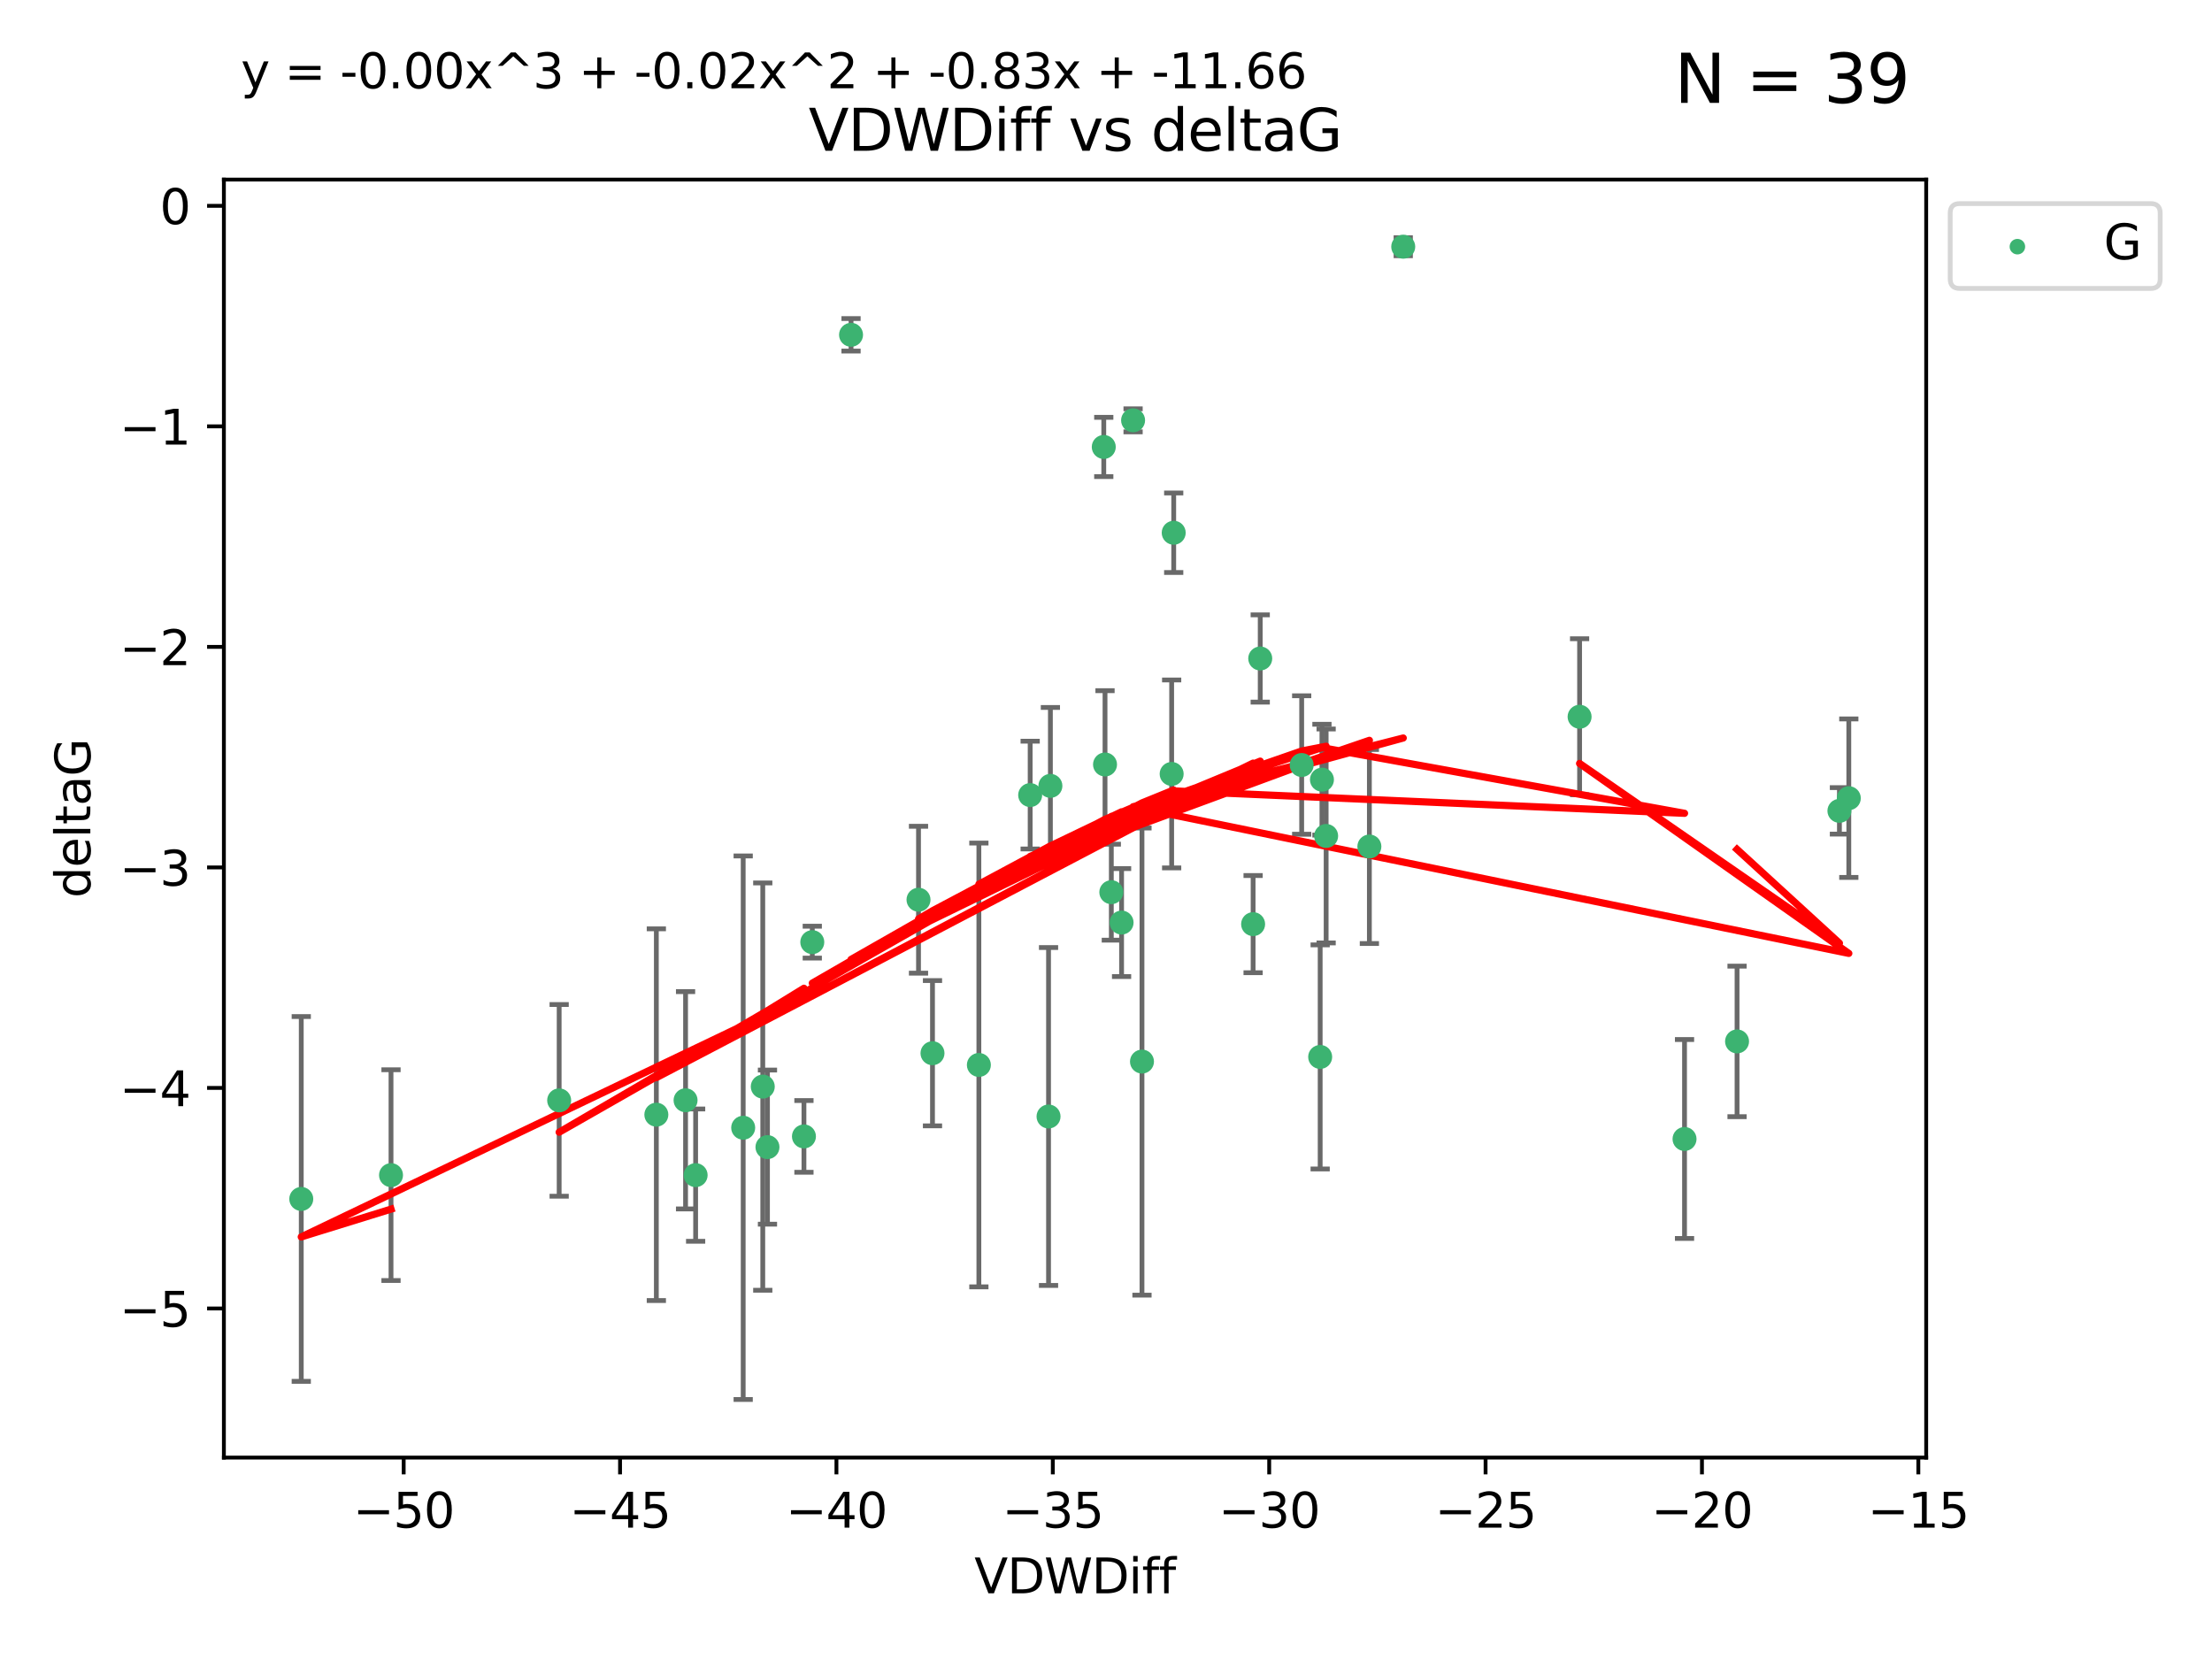 <?xml version="1.0" encoding="utf-8" standalone="no"?>
<!DOCTYPE svg PUBLIC "-//W3C//DTD SVG 1.1//EN"
  "http://www.w3.org/Graphics/SVG/1.1/DTD/svg11.dtd">
<svg xmlns:xlink="http://www.w3.org/1999/xlink" width="460.8pt" height="345.6pt" viewBox="0 0 460.8 345.6" xmlns="http://www.w3.org/2000/svg" version="1.1">
 <defs>
  <style type="text/css">*{stroke-linejoin: round; stroke-linecap: butt}</style>
 </defs>
 <g id="figure_1">
  <g id="patch_1">
   <path d="M 0 345.6 
L 460.8 345.6 
L 460.8 0 
L 0 0 
z
" style="fill: #ffffff"/>
  </g>
  <g id="axes_1">
   <g id="patch_2">
    <path d="M 46.64 303.64 
L 401.26 303.64 
L 401.26 37.411 
L 46.64 37.411 
z
" style="fill: #ffffff"/>
   </g>
   <g id="PathCollection_1">
    <defs>
     <path id="m8924795ba2" d="M 0 1.118 
C 0.297 1.118 0.581 1 0.791 0.791 
C 1 0.581 1.118 0.297 1.118 0 
C 1.118 -0.297 1 -0.581 0.791 -0.791 
C 0.581 -1 0.297 -1.118 0 -1.118 
C -0.297 -1.118 -0.581 -1 -0.791 -0.791 
C -1 -0.581 -1.118 -0.297 -1.118 0 
C -1.118 0.297 -1 0.581 -0.791 0.791 
C -0.581 1 -0.297 1.118 0 1.118 
z
" style="stroke: #3cb371"/>
    </defs>
    <g clip-path="url(#p25d78f2f10)">
     <use xlink:href="#m8924795ba2" x="81.456" y="244.801" style="fill: #3cb371; stroke: #3cb371"/>
     <use xlink:href="#m8924795ba2" x="62.759" y="249.76" style="fill: #3cb371; stroke: #3cb371"/>
     <use xlink:href="#m8924795ba2" x="154.82" y="234.926" style="fill: #3cb371; stroke: #3cb371"/>
     <use xlink:href="#m8924795ba2" x="142.816" y="229.207" style="fill: #3cb371; stroke: #3cb371"/>
     <use xlink:href="#m8924795ba2" x="158.899" y="226.36" style="fill: #3cb371; stroke: #3cb371"/>
     <use xlink:href="#m8924795ba2" x="167.476" y="236.736" style="fill: #3cb371; stroke: #3cb371"/>
     <use xlink:href="#m8924795ba2" x="159.877" y="238.966" style="fill: #3cb371; stroke: #3cb371"/>
     <use xlink:href="#m8924795ba2" x="116.484" y="229.226" style="fill: #3cb371; stroke: #3cb371"/>
     <use xlink:href="#m8924795ba2" x="144.912" y="244.803" style="fill: #3cb371; stroke: #3cb371"/>
     <use xlink:href="#m8924795ba2" x="233.645" y="192.187" style="fill: #3cb371; stroke: #3cb371"/>
     <use xlink:href="#m8924795ba2" x="218.431" y="232.587" style="fill: #3cb371; stroke: #3cb371"/>
     <use xlink:href="#m8924795ba2" x="177.288" y="69.746" style="fill: #3cb371; stroke: #3cb371"/>
     <use xlink:href="#m8924795ba2" x="261.046" y="192.513" style="fill: #3cb371; stroke: #3cb371"/>
     <use xlink:href="#m8924795ba2" x="136.729" y="232.207" style="fill: #3cb371; stroke: #3cb371"/>
     <use xlink:href="#m8924795ba2" x="262.529" y="137.174" style="fill: #3cb371; stroke: #3cb371"/>
     <use xlink:href="#m8924795ba2" x="214.603" y="165.628" style="fill: #3cb371; stroke: #3cb371"/>
     <use xlink:href="#m8924795ba2" x="285.267" y="176.344" style="fill: #3cb371; stroke: #3cb371"/>
     <use xlink:href="#m8924795ba2" x="203.917" y="221.848" style="fill: #3cb371; stroke: #3cb371"/>
     <use xlink:href="#m8924795ba2" x="218.817" y="163.712" style="fill: #3cb371; stroke: #3cb371"/>
     <use xlink:href="#m8924795ba2" x="169.214" y="196.265" style="fill: #3cb371; stroke: #3cb371"/>
     <use xlink:href="#m8924795ba2" x="244.505" y="110.983" style="fill: #3cb371; stroke: #3cb371"/>
     <use xlink:href="#m8924795ba2" x="237.895" y="221.145" style="fill: #3cb371; stroke: #3cb371"/>
     <use xlink:href="#m8924795ba2" x="191.343" y="187.429" style="fill: #3cb371; stroke: #3cb371"/>
     <use xlink:href="#m8924795ba2" x="194.255" y="219.405" style="fill: #3cb371; stroke: #3cb371"/>
     <use xlink:href="#m8924795ba2" x="230.197" y="159.258" style="fill: #3cb371; stroke: #3cb371"/>
     <use xlink:href="#m8924795ba2" x="271.163" y="159.368" style="fill: #3cb371; stroke: #3cb371"/>
     <use xlink:href="#m8924795ba2" x="276.258" y="174.144" style="fill: #3cb371; stroke: #3cb371"/>
     <use xlink:href="#m8924795ba2" x="231.508" y="185.859" style="fill: #3cb371; stroke: #3cb371"/>
     <use xlink:href="#m8924795ba2" x="275.386" y="162.417" style="fill: #3cb371; stroke: #3cb371"/>
     <use xlink:href="#m8924795ba2" x="275.016" y="220.179" style="fill: #3cb371; stroke: #3cb371"/>
     <use xlink:href="#m8924795ba2" x="350.919" y="237.271" style="fill: #3cb371; stroke: #3cb371"/>
     <use xlink:href="#m8924795ba2" x="244.077" y="161.225" style="fill: #3cb371; stroke: #3cb371"/>
     <use xlink:href="#m8924795ba2" x="229.935" y="93.109" style="fill: #3cb371; stroke: #3cb371"/>
     <use xlink:href="#m8924795ba2" x="292.32" y="51.392" style="fill: #3cb371; stroke: #3cb371"/>
     <use xlink:href="#m8924795ba2" x="236.042" y="87.559" style="fill: #3cb371; stroke: #3cb371"/>
     <use xlink:href="#m8924795ba2" x="385.141" y="166.276" style="fill: #3cb371; stroke: #3cb371"/>
     <use xlink:href="#m8924795ba2" x="329.059" y="149.313" style="fill: #3cb371; stroke: #3cb371"/>
     <use xlink:href="#m8924795ba2" x="383.186" y="168.916" style="fill: #3cb371; stroke: #3cb371"/>
     <use xlink:href="#m8924795ba2" x="361.86" y="216.946" style="fill: #3cb371; stroke: #3cb371"/>
    </g>
   </g>
   <g id="matplotlib.axis_1">
    <g id="xtick_1">
     <g id="line2d_1">
      <defs>
       <path id="m974cd10cd7" d="M 0 0 
L 0 3.5 
" style="stroke: #000000; stroke-width: 0.8"/>
      </defs>
      <g>
       <use xlink:href="#m974cd10cd7" x="84.093" y="303.64" style="stroke: #000000; stroke-width: 0.8"/>
      </g>
     </g>
     <g id="text_1">
      <!-- −50 -->
      <g transform="translate(73.54 318.238)scale(0.1 -0.1)">
       <defs>
        <path id="DejaVuSans-2212" d="M 678 2272 
L 4684 2272 
L 4684 1741 
L 678 1741 
L 678 2272 
z
" transform="scale(0.016)"/>
        <path id="DejaVuSans-35" d="M 691 4666 
L 3169 4666 
L 3169 4134 
L 1269 4134 
L 1269 2991 
Q 1406 3038 1543 3061 
Q 1681 3084 1819 3084 
Q 2600 3084 3056 2656 
Q 3513 2228 3513 1497 
Q 3513 744 3044 326 
Q 2575 -91 1722 -91 
Q 1428 -91 1123 -41 
Q 819 9 494 109 
L 494 744 
Q 775 591 1075 516 
Q 1375 441 1709 441 
Q 2250 441 2565 725 
Q 2881 1009 2881 1497 
Q 2881 1984 2565 2268 
Q 2250 2553 1709 2553 
Q 1456 2553 1204 2497 
Q 953 2441 691 2322 
L 691 4666 
z
" transform="scale(0.016)"/>
        <path id="DejaVuSans-30" d="M 2034 4250 
Q 1547 4250 1301 3770 
Q 1056 3291 1056 2328 
Q 1056 1369 1301 889 
Q 1547 409 2034 409 
Q 2525 409 2770 889 
Q 3016 1369 3016 2328 
Q 3016 3291 2770 3770 
Q 2525 4250 2034 4250 
z
M 2034 4750 
Q 2819 4750 3233 4129 
Q 3647 3509 3647 2328 
Q 3647 1150 3233 529 
Q 2819 -91 2034 -91 
Q 1250 -91 836 529 
Q 422 1150 422 2328 
Q 422 3509 836 4129 
Q 1250 4750 2034 4750 
z
" transform="scale(0.016)"/>
       </defs>
       <use xlink:href="#DejaVuSans-2212"/>
       <use xlink:href="#DejaVuSans-35" x="83.789"/>
       <use xlink:href="#DejaVuSans-30" x="147.412"/>
      </g>
     </g>
    </g>
    <g id="xtick_2">
     <g id="line2d_2">
      <g>
       <use xlink:href="#m974cd10cd7" x="129.168" y="303.64" style="stroke: #000000; stroke-width: 0.8"/>
      </g>
     </g>
     <g id="text_2">
      <!-- −45 -->
      <g transform="translate(118.616 318.238)scale(0.1 -0.1)">
       <defs>
        <path id="DejaVuSans-34" d="M 2419 4116 
L 825 1625 
L 2419 1625 
L 2419 4116 
z
M 2253 4666 
L 3047 4666 
L 3047 1625 
L 3713 1625 
L 3713 1100 
L 3047 1100 
L 3047 0 
L 2419 0 
L 2419 1100 
L 313 1100 
L 313 1709 
L 2253 4666 
z
" transform="scale(0.016)"/>
       </defs>
       <use xlink:href="#DejaVuSans-2212"/>
       <use xlink:href="#DejaVuSans-34" x="83.789"/>
       <use xlink:href="#DejaVuSans-35" x="147.412"/>
      </g>
     </g>
    </g>
    <g id="xtick_3">
     <g id="line2d_3">
      <g>
       <use xlink:href="#m974cd10cd7" x="174.244" y="303.64" style="stroke: #000000; stroke-width: 0.8"/>
      </g>
     </g>
     <g id="text_3">
      <!-- −40 -->
      <g transform="translate(163.692 318.238)scale(0.1 -0.1)">
       <use xlink:href="#DejaVuSans-2212"/>
       <use xlink:href="#DejaVuSans-34" x="83.789"/>
       <use xlink:href="#DejaVuSans-30" x="147.412"/>
      </g>
     </g>
    </g>
    <g id="xtick_4">
     <g id="line2d_4">
      <g>
       <use xlink:href="#m974cd10cd7" x="219.32" y="303.64" style="stroke: #000000; stroke-width: 0.8"/>
      </g>
     </g>
     <g id="text_4">
      <!-- −35 -->
      <g transform="translate(208.768 318.238)scale(0.1 -0.1)">
       <defs>
        <path id="DejaVuSans-33" d="M 2597 2516 
Q 3050 2419 3304 2112 
Q 3559 1806 3559 1356 
Q 3559 666 3084 287 
Q 2609 -91 1734 -91 
Q 1441 -91 1130 -33 
Q 819 25 488 141 
L 488 750 
Q 750 597 1062 519 
Q 1375 441 1716 441 
Q 2309 441 2620 675 
Q 2931 909 2931 1356 
Q 2931 1769 2642 2001 
Q 2353 2234 1838 2234 
L 1294 2234 
L 1294 2753 
L 1863 2753 
Q 2328 2753 2575 2939 
Q 2822 3125 2822 3475 
Q 2822 3834 2567 4026 
Q 2313 4219 1838 4219 
Q 1578 4219 1281 4162 
Q 984 4106 628 3988 
L 628 4550 
Q 988 4650 1302 4700 
Q 1616 4750 1894 4750 
Q 2613 4750 3031 4423 
Q 3450 4097 3450 3541 
Q 3450 3153 3228 2886 
Q 3006 2619 2597 2516 
z
" transform="scale(0.016)"/>
       </defs>
       <use xlink:href="#DejaVuSans-2212"/>
       <use xlink:href="#DejaVuSans-33" x="83.789"/>
       <use xlink:href="#DejaVuSans-35" x="147.412"/>
      </g>
     </g>
    </g>
    <g id="xtick_5">
     <g id="line2d_5">
      <g>
       <use xlink:href="#m974cd10cd7" x="264.396" y="303.64" style="stroke: #000000; stroke-width: 0.8"/>
      </g>
     </g>
     <g id="text_5">
      <!-- −30 -->
      <g transform="translate(253.844 318.238)scale(0.1 -0.1)">
       <use xlink:href="#DejaVuSans-2212"/>
       <use xlink:href="#DejaVuSans-33" x="83.789"/>
       <use xlink:href="#DejaVuSans-30" x="147.412"/>
      </g>
     </g>
    </g>
    <g id="xtick_6">
     <g id="line2d_6">
      <g>
       <use xlink:href="#m974cd10cd7" x="309.472" y="303.64" style="stroke: #000000; stroke-width: 0.8"/>
      </g>
     </g>
     <g id="text_6">
      <!-- −25 -->
      <g transform="translate(298.92 318.238)scale(0.1 -0.1)">
       <defs>
        <path id="DejaVuSans-32" d="M 1228 531 
L 3431 531 
L 3431 0 
L 469 0 
L 469 531 
Q 828 903 1448 1529 
Q 2069 2156 2228 2338 
Q 2531 2678 2651 2914 
Q 2772 3150 2772 3378 
Q 2772 3750 2511 3984 
Q 2250 4219 1831 4219 
Q 1534 4219 1204 4116 
Q 875 4013 500 3803 
L 500 4441 
Q 881 4594 1212 4672 
Q 1544 4750 1819 4750 
Q 2544 4750 2975 4387 
Q 3406 4025 3406 3419 
Q 3406 3131 3298 2873 
Q 3191 2616 2906 2266 
Q 2828 2175 2409 1742 
Q 1991 1309 1228 531 
z
" transform="scale(0.016)"/>
       </defs>
       <use xlink:href="#DejaVuSans-2212"/>
       <use xlink:href="#DejaVuSans-32" x="83.789"/>
       <use xlink:href="#DejaVuSans-35" x="147.412"/>
      </g>
     </g>
    </g>
    <g id="xtick_7">
     <g id="line2d_7">
      <g>
       <use xlink:href="#m974cd10cd7" x="354.548" y="303.64" style="stroke: #000000; stroke-width: 0.8"/>
      </g>
     </g>
     <g id="text_7">
      <!-- −20 -->
      <g transform="translate(343.996 318.238)scale(0.1 -0.1)">
       <use xlink:href="#DejaVuSans-2212"/>
       <use xlink:href="#DejaVuSans-32" x="83.789"/>
       <use xlink:href="#DejaVuSans-30" x="147.412"/>
      </g>
     </g>
    </g>
    <g id="xtick_8">
     <g id="line2d_8">
      <g>
       <use xlink:href="#m974cd10cd7" x="399.624" y="303.64" style="stroke: #000000; stroke-width: 0.8"/>
      </g>
     </g>
     <g id="text_8">
      <!-- −15 -->
      <g transform="translate(389.071 318.238)scale(0.1 -0.1)">
       <defs>
        <path id="DejaVuSans-31" d="M 794 531 
L 1825 531 
L 1825 4091 
L 703 3866 
L 703 4441 
L 1819 4666 
L 2450 4666 
L 2450 531 
L 3481 531 
L 3481 0 
L 794 0 
L 794 531 
z
" transform="scale(0.016)"/>
       </defs>
       <use xlink:href="#DejaVuSans-2212"/>
       <use xlink:href="#DejaVuSans-31" x="83.789"/>
       <use xlink:href="#DejaVuSans-35" x="147.412"/>
      </g>
     </g>
    </g>
    <g id="text_9">
     <!-- VDWDiff -->
     <g transform="translate(202.977 331.917)scale(0.1 -0.1)">
      <defs>
       <path id="DejaVuSans-56" d="M 1831 0 
L 50 4666 
L 709 4666 
L 2188 738 
L 3669 4666 
L 4325 4666 
L 2547 0 
L 1831 0 
z
" transform="scale(0.016)"/>
       <path id="DejaVuSans-44" d="M 1259 4147 
L 1259 519 
L 2022 519 
Q 2988 519 3436 956 
Q 3884 1394 3884 2338 
Q 3884 3275 3436 3711 
Q 2988 4147 2022 4147 
L 1259 4147 
z
M 628 4666 
L 1925 4666 
Q 3281 4666 3915 4102 
Q 4550 3538 4550 2338 
Q 4550 1131 3912 565 
Q 3275 0 1925 0 
L 628 0 
L 628 4666 
z
" transform="scale(0.016)"/>
       <path id="DejaVuSans-57" d="M 213 4666 
L 850 4666 
L 1831 722 
L 2809 4666 
L 3519 4666 
L 4500 722 
L 5478 4666 
L 6119 4666 
L 4947 0 
L 4153 0 
L 3169 4050 
L 2175 0 
L 1381 0 
L 213 4666 
z
" transform="scale(0.016)"/>
       <path id="DejaVuSans-69" d="M 603 3500 
L 1178 3500 
L 1178 0 
L 603 0 
L 603 3500 
z
M 603 4863 
L 1178 4863 
L 1178 4134 
L 603 4134 
L 603 4863 
z
" transform="scale(0.016)"/>
       <path id="DejaVuSans-66" d="M 2375 4863 
L 2375 4384 
L 1825 4384 
Q 1516 4384 1395 4259 
Q 1275 4134 1275 3809 
L 1275 3500 
L 2222 3500 
L 2222 3053 
L 1275 3053 
L 1275 0 
L 697 0 
L 697 3053 
L 147 3053 
L 147 3500 
L 697 3500 
L 697 3744 
Q 697 4328 969 4595 
Q 1241 4863 1831 4863 
L 2375 4863 
z
" transform="scale(0.016)"/>
      </defs>
      <use xlink:href="#DejaVuSans-56"/>
      <use xlink:href="#DejaVuSans-44" x="68.408"/>
      <use xlink:href="#DejaVuSans-57" x="145.41"/>
      <use xlink:href="#DejaVuSans-44" x="244.287"/>
      <use xlink:href="#DejaVuSans-69" x="321.289"/>
      <use xlink:href="#DejaVuSans-66" x="349.072"/>
      <use xlink:href="#DejaVuSans-66" x="384.277"/>
     </g>
    </g>
   </g>
   <g id="matplotlib.axis_2">
    <g id="ytick_1">
     <g id="line2d_9">
      <defs>
       <path id="m8bcd609741" d="M 0 0 
L -3.5 0 
" style="stroke: #000000; stroke-width: 0.8"/>
      </defs>
      <g>
       <use xlink:href="#m8bcd609741" x="46.64" y="272.58" style="stroke: #000000; stroke-width: 0.8"/>
      </g>
     </g>
     <g id="text_10">
      <!-- −5 -->
      <g transform="translate(24.898 276.379)scale(0.1 -0.1)">
       <use xlink:href="#DejaVuSans-2212"/>
       <use xlink:href="#DejaVuSans-35" x="83.789"/>
      </g>
     </g>
    </g>
    <g id="ytick_2">
     <g id="line2d_10">
      <g>
       <use xlink:href="#m8bcd609741" x="46.64" y="226.639" style="stroke: #000000; stroke-width: 0.8"/>
      </g>
     </g>
     <g id="text_11">
      <!-- −4 -->
      <g transform="translate(24.898 230.438)scale(0.1 -0.1)">
       <use xlink:href="#DejaVuSans-2212"/>
       <use xlink:href="#DejaVuSans-34" x="83.789"/>
      </g>
     </g>
    </g>
    <g id="ytick_3">
     <g id="line2d_11">
      <g>
       <use xlink:href="#m8bcd609741" x="46.64" y="180.698" style="stroke: #000000; stroke-width: 0.8"/>
      </g>
     </g>
     <g id="text_12">
      <!-- −3 -->
      <g transform="translate(24.898 184.498)scale(0.1 -0.1)">
       <use xlink:href="#DejaVuSans-2212"/>
       <use xlink:href="#DejaVuSans-33" x="83.789"/>
      </g>
     </g>
    </g>
    <g id="ytick_4">
     <g id="line2d_12">
      <g>
       <use xlink:href="#m8bcd609741" x="46.64" y="134.758" style="stroke: #000000; stroke-width: 0.8"/>
      </g>
     </g>
     <g id="text_13">
      <!-- −2 -->
      <g transform="translate(24.898 138.557)scale(0.1 -0.1)">
       <use xlink:href="#DejaVuSans-2212"/>
       <use xlink:href="#DejaVuSans-32" x="83.789"/>
      </g>
     </g>
    </g>
    <g id="ytick_5">
     <g id="line2d_13">
      <g>
       <use xlink:href="#m8bcd609741" x="46.64" y="88.817" style="stroke: #000000; stroke-width: 0.8"/>
      </g>
     </g>
     <g id="text_14">
      <!-- −1 -->
      <g transform="translate(24.898 92.616)scale(0.1 -0.1)">
       <use xlink:href="#DejaVuSans-2212"/>
       <use xlink:href="#DejaVuSans-31" x="83.789"/>
      </g>
     </g>
    </g>
    <g id="ytick_6">
     <g id="line2d_14">
      <g>
       <use xlink:href="#m8bcd609741" x="46.64" y="42.876" style="stroke: #000000; stroke-width: 0.8"/>
      </g>
     </g>
     <g id="text_15">
      <!-- 0 -->
      <g transform="translate(33.278 46.676)scale(0.1 -0.1)">
       <use xlink:href="#DejaVuSans-30"/>
      </g>
     </g>
    </g>
    <g id="text_16">
     <!-- deltaG -->
     <g transform="translate(18.818 187.064)rotate(-90)scale(0.1 -0.1)">
      <defs>
       <path id="DejaVuSans-64" d="M 2906 2969 
L 2906 4863 
L 3481 4863 
L 3481 0 
L 2906 0 
L 2906 525 
Q 2725 213 2448 61 
Q 2172 -91 1784 -91 
Q 1150 -91 751 415 
Q 353 922 353 1747 
Q 353 2572 751 3078 
Q 1150 3584 1784 3584 
Q 2172 3584 2448 3432 
Q 2725 3281 2906 2969 
z
M 947 1747 
Q 947 1113 1208 752 
Q 1469 391 1925 391 
Q 2381 391 2643 752 
Q 2906 1113 2906 1747 
Q 2906 2381 2643 2742 
Q 2381 3103 1925 3103 
Q 1469 3103 1208 2742 
Q 947 2381 947 1747 
z
" transform="scale(0.016)"/>
       <path id="DejaVuSans-65" d="M 3597 1894 
L 3597 1613 
L 953 1613 
Q 991 1019 1311 708 
Q 1631 397 2203 397 
Q 2534 397 2845 478 
Q 3156 559 3463 722 
L 3463 178 
Q 3153 47 2828 -22 
Q 2503 -91 2169 -91 
Q 1331 -91 842 396 
Q 353 884 353 1716 
Q 353 2575 817 3079 
Q 1281 3584 2069 3584 
Q 2775 3584 3186 3129 
Q 3597 2675 3597 1894 
z
M 3022 2063 
Q 3016 2534 2758 2815 
Q 2500 3097 2075 3097 
Q 1594 3097 1305 2825 
Q 1016 2553 972 2059 
L 3022 2063 
z
" transform="scale(0.016)"/>
       <path id="DejaVuSans-6c" d="M 603 4863 
L 1178 4863 
L 1178 0 
L 603 0 
L 603 4863 
z
" transform="scale(0.016)"/>
       <path id="DejaVuSans-74" d="M 1172 4494 
L 1172 3500 
L 2356 3500 
L 2356 3053 
L 1172 3053 
L 1172 1153 
Q 1172 725 1289 603 
Q 1406 481 1766 481 
L 2356 481 
L 2356 0 
L 1766 0 
Q 1100 0 847 248 
Q 594 497 594 1153 
L 594 3053 
L 172 3053 
L 172 3500 
L 594 3500 
L 594 4494 
L 1172 4494 
z
" transform="scale(0.016)"/>
       <path id="DejaVuSans-61" d="M 2194 1759 
Q 1497 1759 1228 1600 
Q 959 1441 959 1056 
Q 959 750 1161 570 
Q 1363 391 1709 391 
Q 2188 391 2477 730 
Q 2766 1069 2766 1631 
L 2766 1759 
L 2194 1759 
z
M 3341 1997 
L 3341 0 
L 2766 0 
L 2766 531 
Q 2569 213 2275 61 
Q 1981 -91 1556 -91 
Q 1019 -91 701 211 
Q 384 513 384 1019 
Q 384 1609 779 1909 
Q 1175 2209 1959 2209 
L 2766 2209 
L 2766 2266 
Q 2766 2663 2505 2880 
Q 2244 3097 1772 3097 
Q 1472 3097 1187 3025 
Q 903 2953 641 2809 
L 641 3341 
Q 956 3463 1253 3523 
Q 1550 3584 1831 3584 
Q 2591 3584 2966 3190 
Q 3341 2797 3341 1997 
z
" transform="scale(0.016)"/>
       <path id="DejaVuSans-47" d="M 3809 666 
L 3809 1919 
L 2778 1919 
L 2778 2438 
L 4434 2438 
L 4434 434 
Q 4069 175 3628 42 
Q 3188 -91 2688 -91 
Q 1594 -91 976 548 
Q 359 1188 359 2328 
Q 359 3472 976 4111 
Q 1594 4750 2688 4750 
Q 3144 4750 3555 4637 
Q 3966 4525 4313 4306 
L 4313 3634 
Q 3963 3931 3569 4081 
Q 3175 4231 2741 4231 
Q 1884 4231 1454 3753 
Q 1025 3275 1025 2328 
Q 1025 1384 1454 906 
Q 1884 428 2741 428 
Q 3075 428 3337 486 
Q 3600 544 3809 666 
z
" transform="scale(0.016)"/>
      </defs>
      <use xlink:href="#DejaVuSans-64"/>
      <use xlink:href="#DejaVuSans-65" x="63.477"/>
      <use xlink:href="#DejaVuSans-6c" x="125"/>
      <use xlink:href="#DejaVuSans-74" x="152.783"/>
      <use xlink:href="#DejaVuSans-61" x="191.992"/>
      <use xlink:href="#DejaVuSans-47" x="253.271"/>
     </g>
    </g>
   </g>
   <g id="LineCollection_1">
    <path d="M 81.456 266.756 
L 81.456 222.846 
" clip-path="url(#p25d78f2f10)" style="fill: none; stroke: #696969"/>
    <path d="M 62.759 287.759 
L 62.759 211.762 
" clip-path="url(#p25d78f2f10)" style="fill: none; stroke: #696969"/>
    <path d="M 154.82 291.539 
L 154.82 178.313 
" clip-path="url(#p25d78f2f10)" style="fill: none; stroke: #696969"/>
    <path d="M 142.816 251.842 
L 142.816 206.572 
" clip-path="url(#p25d78f2f10)" style="fill: none; stroke: #696969"/>
    <path d="M 158.899 268.784 
L 158.899 183.936 
" clip-path="url(#p25d78f2f10)" style="fill: none; stroke: #696969"/>
    <path d="M 167.476 244.208 
L 167.476 229.264 
" clip-path="url(#p25d78f2f10)" style="fill: none; stroke: #696969"/>
    <path d="M 159.877 255.018 
L 159.877 222.914 
" clip-path="url(#p25d78f2f10)" style="fill: none; stroke: #696969"/>
    <path d="M 116.484 249.192 
L 116.484 209.26 
" clip-path="url(#p25d78f2f10)" style="fill: none; stroke: #696969"/>
    <path d="M 144.912 258.582 
L 144.912 231.024 
" clip-path="url(#p25d78f2f10)" style="fill: none; stroke: #696969"/>
    <path d="M 233.645 203.432 
L 233.645 180.942 
" clip-path="url(#p25d78f2f10)" style="fill: none; stroke: #696969"/>
    <path d="M 218.431 267.782 
L 218.431 197.392 
" clip-path="url(#p25d78f2f10)" style="fill: none; stroke: #696969"/>
    <path d="M 177.288 73.128 
L 177.288 66.364 
" clip-path="url(#p25d78f2f10)" style="fill: none; stroke: #696969"/>
    <path d="M 261.046 202.633 
L 261.046 182.392 
" clip-path="url(#p25d78f2f10)" style="fill: none; stroke: #696969"/>
    <path d="M 136.729 270.925 
L 136.729 193.49 
" clip-path="url(#p25d78f2f10)" style="fill: none; stroke: #696969"/>
    <path d="M 262.529 146.264 
L 262.529 128.083 
" clip-path="url(#p25d78f2f10)" style="fill: none; stroke: #696969"/>
    <path d="M 214.603 176.852 
L 214.603 154.404 
" clip-path="url(#p25d78f2f10)" style="fill: none; stroke: #696969"/>
    <path d="M 285.267 196.549 
L 285.267 156.139 
" clip-path="url(#p25d78f2f10)" style="fill: none; stroke: #696969"/>
    <path d="M 203.917 268.073 
L 203.917 175.623 
" clip-path="url(#p25d78f2f10)" style="fill: none; stroke: #696969"/>
    <path d="M 218.817 180.044 
L 218.817 147.38 
" clip-path="url(#p25d78f2f10)" style="fill: none; stroke: #696969"/>
    <path d="M 169.214 199.585 
L 169.214 192.945 
" clip-path="url(#p25d78f2f10)" style="fill: none; stroke: #696969"/>
    <path d="M 244.505 119.265 
L 244.505 102.7 
" clip-path="url(#p25d78f2f10)" style="fill: none; stroke: #696969"/>
    <path d="M 237.895 269.803 
L 237.895 172.488 
" clip-path="url(#p25d78f2f10)" style="fill: none; stroke: #696969"/>
    <path d="M 191.343 202.728 
L 191.343 172.13 
" clip-path="url(#p25d78f2f10)" style="fill: none; stroke: #696969"/>
    <path d="M 194.255 234.537 
L 194.255 204.273 
" clip-path="url(#p25d78f2f10)" style="fill: none; stroke: #696969"/>
    <path d="M 230.197 174.634 
L 230.197 143.881 
" clip-path="url(#p25d78f2f10)" style="fill: none; stroke: #696969"/>
    <path d="M 271.163 173.789 
L 271.163 144.947 
" clip-path="url(#p25d78f2f10)" style="fill: none; stroke: #696969"/>
    <path d="M 276.258 196.426 
L 276.258 151.862 
" clip-path="url(#p25d78f2f10)" style="fill: none; stroke: #696969"/>
    <path d="M 231.508 195.856 
L 231.508 175.863 
" clip-path="url(#p25d78f2f10)" style="fill: none; stroke: #696969"/>
    <path d="M 275.386 173.959 
L 275.386 150.875 
" clip-path="url(#p25d78f2f10)" style="fill: none; stroke: #696969"/>
    <path d="M 275.016 243.521 
L 275.016 196.837 
" clip-path="url(#p25d78f2f10)" style="fill: none; stroke: #696969"/>
    <path d="M 350.919 257.991 
L 350.919 216.551 
" clip-path="url(#p25d78f2f10)" style="fill: none; stroke: #696969"/>
    <path d="M 244.077 180.799 
L 244.077 141.651 
" clip-path="url(#p25d78f2f10)" style="fill: none; stroke: #696969"/>
    <path d="M 229.935 99.282 
L 229.935 86.936 
" clip-path="url(#p25d78f2f10)" style="fill: none; stroke: #696969"/>
    <path d="M 292.32 53.271 
L 292.32 49.513 
" clip-path="url(#p25d78f2f10)" style="fill: none; stroke: #696969"/>
    <path d="M 236.042 89.96 
L 236.042 85.158 
" clip-path="url(#p25d78f2f10)" style="fill: none; stroke: #696969"/>
    <path d="M 385.141 182.785 
L 385.141 149.766 
" clip-path="url(#p25d78f2f10)" style="fill: none; stroke: #696969"/>
    <path d="M 329.059 165.563 
L 329.059 133.062 
" clip-path="url(#p25d78f2f10)" style="fill: none; stroke: #696969"/>
    <path d="M 383.186 173.755 
L 383.186 164.078 
" clip-path="url(#p25d78f2f10)" style="fill: none; stroke: #696969"/>
    <path d="M 361.86 232.625 
L 361.86 201.266 
" clip-path="url(#p25d78f2f10)" style="fill: none; stroke: #696969"/>
   </g>
   <g id="line2d_15">
    <defs>
     <path id="m30682bf674" d="M 2 0 
L -2 -0 
" style="stroke: #696969"/>
    </defs>
    <g clip-path="url(#p25d78f2f10)">
     <use xlink:href="#m30682bf674" x="81.456" y="266.756" style="fill: #696969; stroke: #696969"/>
     <use xlink:href="#m30682bf674" x="62.759" y="287.759" style="fill: #696969; stroke: #696969"/>
     <use xlink:href="#m30682bf674" x="154.82" y="291.539" style="fill: #696969; stroke: #696969"/>
     <use xlink:href="#m30682bf674" x="142.816" y="251.842" style="fill: #696969; stroke: #696969"/>
     <use xlink:href="#m30682bf674" x="158.899" y="268.784" style="fill: #696969; stroke: #696969"/>
     <use xlink:href="#m30682bf674" x="167.476" y="244.208" style="fill: #696969; stroke: #696969"/>
     <use xlink:href="#m30682bf674" x="159.877" y="255.018" style="fill: #696969; stroke: #696969"/>
     <use xlink:href="#m30682bf674" x="116.484" y="249.192" style="fill: #696969; stroke: #696969"/>
     <use xlink:href="#m30682bf674" x="144.912" y="258.582" style="fill: #696969; stroke: #696969"/>
     <use xlink:href="#m30682bf674" x="233.645" y="203.432" style="fill: #696969; stroke: #696969"/>
     <use xlink:href="#m30682bf674" x="218.431" y="267.782" style="fill: #696969; stroke: #696969"/>
     <use xlink:href="#m30682bf674" x="177.288" y="73.128" style="fill: #696969; stroke: #696969"/>
     <use xlink:href="#m30682bf674" x="261.046" y="202.633" style="fill: #696969; stroke: #696969"/>
     <use xlink:href="#m30682bf674" x="136.729" y="270.925" style="fill: #696969; stroke: #696969"/>
     <use xlink:href="#m30682bf674" x="262.529" y="146.264" style="fill: #696969; stroke: #696969"/>
     <use xlink:href="#m30682bf674" x="214.603" y="176.852" style="fill: #696969; stroke: #696969"/>
     <use xlink:href="#m30682bf674" x="285.267" y="196.549" style="fill: #696969; stroke: #696969"/>
     <use xlink:href="#m30682bf674" x="203.917" y="268.073" style="fill: #696969; stroke: #696969"/>
     <use xlink:href="#m30682bf674" x="218.817" y="180.044" style="fill: #696969; stroke: #696969"/>
     <use xlink:href="#m30682bf674" x="169.214" y="199.585" style="fill: #696969; stroke: #696969"/>
     <use xlink:href="#m30682bf674" x="244.505" y="119.265" style="fill: #696969; stroke: #696969"/>
     <use xlink:href="#m30682bf674" x="237.895" y="269.803" style="fill: #696969; stroke: #696969"/>
     <use xlink:href="#m30682bf674" x="191.343" y="202.728" style="fill: #696969; stroke: #696969"/>
     <use xlink:href="#m30682bf674" x="194.255" y="234.537" style="fill: #696969; stroke: #696969"/>
     <use xlink:href="#m30682bf674" x="230.197" y="174.634" style="fill: #696969; stroke: #696969"/>
     <use xlink:href="#m30682bf674" x="271.163" y="173.789" style="fill: #696969; stroke: #696969"/>
     <use xlink:href="#m30682bf674" x="276.258" y="196.426" style="fill: #696969; stroke: #696969"/>
     <use xlink:href="#m30682bf674" x="231.508" y="195.856" style="fill: #696969; stroke: #696969"/>
     <use xlink:href="#m30682bf674" x="275.386" y="173.959" style="fill: #696969; stroke: #696969"/>
     <use xlink:href="#m30682bf674" x="275.016" y="243.521" style="fill: #696969; stroke: #696969"/>
     <use xlink:href="#m30682bf674" x="350.919" y="257.991" style="fill: #696969; stroke: #696969"/>
     <use xlink:href="#m30682bf674" x="244.077" y="180.799" style="fill: #696969; stroke: #696969"/>
     <use xlink:href="#m30682bf674" x="229.935" y="99.282" style="fill: #696969; stroke: #696969"/>
     <use xlink:href="#m30682bf674" x="292.32" y="53.271" style="fill: #696969; stroke: #696969"/>
     <use xlink:href="#m30682bf674" x="236.042" y="89.96" style="fill: #696969; stroke: #696969"/>
     <use xlink:href="#m30682bf674" x="385.141" y="182.785" style="fill: #696969; stroke: #696969"/>
     <use xlink:href="#m30682bf674" x="329.059" y="165.563" style="fill: #696969; stroke: #696969"/>
     <use xlink:href="#m30682bf674" x="383.186" y="173.755" style="fill: #696969; stroke: #696969"/>
     <use xlink:href="#m30682bf674" x="361.86" y="232.625" style="fill: #696969; stroke: #696969"/>
    </g>
   </g>
   <g id="line2d_16">
    <g clip-path="url(#p25d78f2f10)">
     <use xlink:href="#m30682bf674" x="81.456" y="222.846" style="fill: #696969; stroke: #696969"/>
     <use xlink:href="#m30682bf674" x="62.759" y="211.762" style="fill: #696969; stroke: #696969"/>
     <use xlink:href="#m30682bf674" x="154.82" y="178.313" style="fill: #696969; stroke: #696969"/>
     <use xlink:href="#m30682bf674" x="142.816" y="206.572" style="fill: #696969; stroke: #696969"/>
     <use xlink:href="#m30682bf674" x="158.899" y="183.936" style="fill: #696969; stroke: #696969"/>
     <use xlink:href="#m30682bf674" x="167.476" y="229.264" style="fill: #696969; stroke: #696969"/>
     <use xlink:href="#m30682bf674" x="159.877" y="222.914" style="fill: #696969; stroke: #696969"/>
     <use xlink:href="#m30682bf674" x="116.484" y="209.26" style="fill: #696969; stroke: #696969"/>
     <use xlink:href="#m30682bf674" x="144.912" y="231.024" style="fill: #696969; stroke: #696969"/>
     <use xlink:href="#m30682bf674" x="233.645" y="180.942" style="fill: #696969; stroke: #696969"/>
     <use xlink:href="#m30682bf674" x="218.431" y="197.392" style="fill: #696969; stroke: #696969"/>
     <use xlink:href="#m30682bf674" x="177.288" y="66.364" style="fill: #696969; stroke: #696969"/>
     <use xlink:href="#m30682bf674" x="261.046" y="182.392" style="fill: #696969; stroke: #696969"/>
     <use xlink:href="#m30682bf674" x="136.729" y="193.49" style="fill: #696969; stroke: #696969"/>
     <use xlink:href="#m30682bf674" x="262.529" y="128.083" style="fill: #696969; stroke: #696969"/>
     <use xlink:href="#m30682bf674" x="214.603" y="154.404" style="fill: #696969; stroke: #696969"/>
     <use xlink:href="#m30682bf674" x="285.267" y="156.139" style="fill: #696969; stroke: #696969"/>
     <use xlink:href="#m30682bf674" x="203.917" y="175.623" style="fill: #696969; stroke: #696969"/>
     <use xlink:href="#m30682bf674" x="218.817" y="147.38" style="fill: #696969; stroke: #696969"/>
     <use xlink:href="#m30682bf674" x="169.214" y="192.945" style="fill: #696969; stroke: #696969"/>
     <use xlink:href="#m30682bf674" x="244.505" y="102.7" style="fill: #696969; stroke: #696969"/>
     <use xlink:href="#m30682bf674" x="237.895" y="172.488" style="fill: #696969; stroke: #696969"/>
     <use xlink:href="#m30682bf674" x="191.343" y="172.13" style="fill: #696969; stroke: #696969"/>
     <use xlink:href="#m30682bf674" x="194.255" y="204.273" style="fill: #696969; stroke: #696969"/>
     <use xlink:href="#m30682bf674" x="230.197" y="143.881" style="fill: #696969; stroke: #696969"/>
     <use xlink:href="#m30682bf674" x="271.163" y="144.947" style="fill: #696969; stroke: #696969"/>
     <use xlink:href="#m30682bf674" x="276.258" y="151.862" style="fill: #696969; stroke: #696969"/>
     <use xlink:href="#m30682bf674" x="231.508" y="175.863" style="fill: #696969; stroke: #696969"/>
     <use xlink:href="#m30682bf674" x="275.386" y="150.875" style="fill: #696969; stroke: #696969"/>
     <use xlink:href="#m30682bf674" x="275.016" y="196.837" style="fill: #696969; stroke: #696969"/>
     <use xlink:href="#m30682bf674" x="350.919" y="216.551" style="fill: #696969; stroke: #696969"/>
     <use xlink:href="#m30682bf674" x="244.077" y="141.651" style="fill: #696969; stroke: #696969"/>
     <use xlink:href="#m30682bf674" x="229.935" y="86.936" style="fill: #696969; stroke: #696969"/>
     <use xlink:href="#m30682bf674" x="292.32" y="49.513" style="fill: #696969; stroke: #696969"/>
     <use xlink:href="#m30682bf674" x="236.042" y="85.158" style="fill: #696969; stroke: #696969"/>
     <use xlink:href="#m30682bf674" x="385.141" y="149.766" style="fill: #696969; stroke: #696969"/>
     <use xlink:href="#m30682bf674" x="329.059" y="133.062" style="fill: #696969; stroke: #696969"/>
     <use xlink:href="#m30682bf674" x="383.186" y="164.078" style="fill: #696969; stroke: #696969"/>
     <use xlink:href="#m30682bf674" x="361.86" y="201.266" style="fill: #696969; stroke: #696969"/>
    </g>
   </g>
   <g id="line2d_17">
    <path d="M 81.456 251.884 
L 62.759 257.672 
L 154.82 213.631 
L 142.816 220.89 
L 158.899 211.136 
L 167.476 205.873 
L 159.877 210.537 
L 116.484 235.859 
L 144.912 219.635 
L 233.645 169.111 
L 218.431 176.416 
L 177.288 199.871 
L 261.046 158.972 
L 136.729 224.493 
L 262.529 158.556 
L 214.603 178.403 
L 285.267 154.226 
L 203.917 184.209 
L 218.817 176.219 
L 169.214 204.806 
L 244.505 164.573 
L 237.895 167.262 
L 191.343 191.441 
L 194.255 189.734 
L 230.197 170.677 
L 271.163 156.445 
L 276.258 155.46 
L 231.508 170.075 
L 275.386 155.615 
L 275.016 155.682 
L 350.919 169.426 
L 244.077 164.74 
L 229.935 170.798 
L 292.32 153.741 
L 236.042 168.057 
L 385.141 198.608 
L 329.059 159.044 
L 383.186 196.475 
L 361.86 176.941 
" clip-path="url(#p25d78f2f10)" style="fill: none; stroke: #ff0000; stroke-width: 1.5; stroke-linecap: square"/>
   </g>
   <g id="line2d_18">
    <defs>
     <path id="m1fb2bd3e1b" d="M 0 2 
C 0.53 2 1.039 1.789 1.414 1.414 
C 1.789 1.039 2 0.53 2 0 
C 2 -0.53 1.789 -1.039 1.414 -1.414 
C 1.039 -1.789 0.53 -2 0 -2 
C -0.53 -2 -1.039 -1.789 -1.414 -1.414 
C -1.789 -1.039 -2 -0.53 -2 0 
C -2 0.53 -1.789 1.039 -1.414 1.414 
C -1.039 1.789 -0.53 2 0 2 
z
" style="stroke: #3cb371"/>
    </defs>
    <g clip-path="url(#p25d78f2f10)">
     <use xlink:href="#m1fb2bd3e1b" x="81.456" y="244.801" style="fill: #3cb371; stroke: #3cb371"/>
     <use xlink:href="#m1fb2bd3e1b" x="62.759" y="249.76" style="fill: #3cb371; stroke: #3cb371"/>
     <use xlink:href="#m1fb2bd3e1b" x="154.82" y="234.926" style="fill: #3cb371; stroke: #3cb371"/>
     <use xlink:href="#m1fb2bd3e1b" x="142.816" y="229.207" style="fill: #3cb371; stroke: #3cb371"/>
     <use xlink:href="#m1fb2bd3e1b" x="158.899" y="226.36" style="fill: #3cb371; stroke: #3cb371"/>
     <use xlink:href="#m1fb2bd3e1b" x="167.476" y="236.736" style="fill: #3cb371; stroke: #3cb371"/>
     <use xlink:href="#m1fb2bd3e1b" x="159.877" y="238.966" style="fill: #3cb371; stroke: #3cb371"/>
     <use xlink:href="#m1fb2bd3e1b" x="116.484" y="229.226" style="fill: #3cb371; stroke: #3cb371"/>
     <use xlink:href="#m1fb2bd3e1b" x="144.912" y="244.803" style="fill: #3cb371; stroke: #3cb371"/>
     <use xlink:href="#m1fb2bd3e1b" x="233.645" y="192.187" style="fill: #3cb371; stroke: #3cb371"/>
     <use xlink:href="#m1fb2bd3e1b" x="218.431" y="232.587" style="fill: #3cb371; stroke: #3cb371"/>
     <use xlink:href="#m1fb2bd3e1b" x="177.288" y="69.746" style="fill: #3cb371; stroke: #3cb371"/>
     <use xlink:href="#m1fb2bd3e1b" x="261.046" y="192.513" style="fill: #3cb371; stroke: #3cb371"/>
     <use xlink:href="#m1fb2bd3e1b" x="136.729" y="232.207" style="fill: #3cb371; stroke: #3cb371"/>
     <use xlink:href="#m1fb2bd3e1b" x="262.529" y="137.174" style="fill: #3cb371; stroke: #3cb371"/>
     <use xlink:href="#m1fb2bd3e1b" x="214.603" y="165.628" style="fill: #3cb371; stroke: #3cb371"/>
     <use xlink:href="#m1fb2bd3e1b" x="285.267" y="176.344" style="fill: #3cb371; stroke: #3cb371"/>
     <use xlink:href="#m1fb2bd3e1b" x="203.917" y="221.848" style="fill: #3cb371; stroke: #3cb371"/>
     <use xlink:href="#m1fb2bd3e1b" x="218.817" y="163.712" style="fill: #3cb371; stroke: #3cb371"/>
     <use xlink:href="#m1fb2bd3e1b" x="169.214" y="196.265" style="fill: #3cb371; stroke: #3cb371"/>
     <use xlink:href="#m1fb2bd3e1b" x="244.505" y="110.983" style="fill: #3cb371; stroke: #3cb371"/>
     <use xlink:href="#m1fb2bd3e1b" x="237.895" y="221.145" style="fill: #3cb371; stroke: #3cb371"/>
     <use xlink:href="#m1fb2bd3e1b" x="191.343" y="187.429" style="fill: #3cb371; stroke: #3cb371"/>
     <use xlink:href="#m1fb2bd3e1b" x="194.255" y="219.405" style="fill: #3cb371; stroke: #3cb371"/>
     <use xlink:href="#m1fb2bd3e1b" x="230.197" y="159.258" style="fill: #3cb371; stroke: #3cb371"/>
     <use xlink:href="#m1fb2bd3e1b" x="271.163" y="159.368" style="fill: #3cb371; stroke: #3cb371"/>
     <use xlink:href="#m1fb2bd3e1b" x="276.258" y="174.144" style="fill: #3cb371; stroke: #3cb371"/>
     <use xlink:href="#m1fb2bd3e1b" x="231.508" y="185.859" style="fill: #3cb371; stroke: #3cb371"/>
     <use xlink:href="#m1fb2bd3e1b" x="275.386" y="162.417" style="fill: #3cb371; stroke: #3cb371"/>
     <use xlink:href="#m1fb2bd3e1b" x="275.016" y="220.179" style="fill: #3cb371; stroke: #3cb371"/>
     <use xlink:href="#m1fb2bd3e1b" x="350.919" y="237.271" style="fill: #3cb371; stroke: #3cb371"/>
     <use xlink:href="#m1fb2bd3e1b" x="244.077" y="161.225" style="fill: #3cb371; stroke: #3cb371"/>
     <use xlink:href="#m1fb2bd3e1b" x="229.935" y="93.109" style="fill: #3cb371; stroke: #3cb371"/>
     <use xlink:href="#m1fb2bd3e1b" x="292.32" y="51.392" style="fill: #3cb371; stroke: #3cb371"/>
     <use xlink:href="#m1fb2bd3e1b" x="236.042" y="87.559" style="fill: #3cb371; stroke: #3cb371"/>
     <use xlink:href="#m1fb2bd3e1b" x="385.141" y="166.276" style="fill: #3cb371; stroke: #3cb371"/>
     <use xlink:href="#m1fb2bd3e1b" x="329.059" y="149.313" style="fill: #3cb371; stroke: #3cb371"/>
     <use xlink:href="#m1fb2bd3e1b" x="383.186" y="168.916" style="fill: #3cb371; stroke: #3cb371"/>
     <use xlink:href="#m1fb2bd3e1b" x="361.86" y="216.946" style="fill: #3cb371; stroke: #3cb371"/>
    </g>
   </g>
   <g id="patch_3">
    <path d="M 46.64 303.64 
L 46.64 37.411 
" style="fill: none; stroke: #000000; stroke-width: 0.8; stroke-linejoin: miter; stroke-linecap: square"/>
   </g>
   <g id="patch_4">
    <path d="M 401.26 303.64 
L 401.26 37.411 
" style="fill: none; stroke: #000000; stroke-width: 0.8; stroke-linejoin: miter; stroke-linecap: square"/>
   </g>
   <g id="patch_5">
    <path d="M 46.64 303.64 
L 401.26 303.64 
" style="fill: none; stroke: #000000; stroke-width: 0.8; stroke-linejoin: miter; stroke-linecap: square"/>
   </g>
   <g id="patch_6">
    <path d="M 46.64 37.411 
L 401.26 37.411 
" style="fill: none; stroke: #000000; stroke-width: 0.8; stroke-linejoin: miter; stroke-linecap: square"/>
   </g>
   <g id="text_17">
    <!-- N = 39 -->
    <g transform="translate(348.795 21.426)scale(0.14 -0.14)">
     <defs>
      <path id="DejaVuSans-4e" d="M 628 4666 
L 1478 4666 
L 3547 763 
L 3547 4666 
L 4159 4666 
L 4159 0 
L 3309 0 
L 1241 3903 
L 1241 0 
L 628 0 
L 628 4666 
z
" transform="scale(0.016)"/>
      <path id="DejaVuSans-20" transform="scale(0.016)"/>
      <path id="DejaVuSans-3d" d="M 678 2906 
L 4684 2906 
L 4684 2381 
L 678 2381 
L 678 2906 
z
M 678 1631 
L 4684 1631 
L 4684 1100 
L 678 1100 
L 678 1631 
z
" transform="scale(0.016)"/>
      <path id="DejaVuSans-39" d="M 703 97 
L 703 672 
Q 941 559 1184 500 
Q 1428 441 1663 441 
Q 2288 441 2617 861 
Q 2947 1281 2994 2138 
Q 2813 1869 2534 1725 
Q 2256 1581 1919 1581 
Q 1219 1581 811 2004 
Q 403 2428 403 3163 
Q 403 3881 828 4315 
Q 1253 4750 1959 4750 
Q 2769 4750 3195 4129 
Q 3622 3509 3622 2328 
Q 3622 1225 3098 567 
Q 2575 -91 1691 -91 
Q 1453 -91 1209 -44 
Q 966 3 703 97 
z
M 1959 2075 
Q 2384 2075 2632 2365 
Q 2881 2656 2881 3163 
Q 2881 3666 2632 3958 
Q 2384 4250 1959 4250 
Q 1534 4250 1286 3958 
Q 1038 3666 1038 3163 
Q 1038 2656 1286 2365 
Q 1534 2075 1959 2075 
z
" transform="scale(0.016)"/>
     </defs>
     <use xlink:href="#DejaVuSans-4e"/>
     <use xlink:href="#DejaVuSans-20" x="74.805"/>
     <use xlink:href="#DejaVuSans-3d" x="106.592"/>
     <use xlink:href="#DejaVuSans-20" x="190.381"/>
     <use xlink:href="#DejaVuSans-33" x="222.168"/>
     <use xlink:href="#DejaVuSans-39" x="285.791"/>
    </g>
   </g>
   <g id="text_18">
    <!-- y = -0.00x^3 + -0.02x^2 + -0.83x + -11.66 -->
    <g transform="translate(50.186 18.387)scale(0.1 -0.1)">
     <defs>
      <path id="DejaVuSans-79" d="M 2059 -325 
Q 1816 -950 1584 -1140 
Q 1353 -1331 966 -1331 
L 506 -1331 
L 506 -850 
L 844 -850 
Q 1081 -850 1212 -737 
Q 1344 -625 1503 -206 
L 1606 56 
L 191 3500 
L 800 3500 
L 1894 763 
L 2988 3500 
L 3597 3500 
L 2059 -325 
z
" transform="scale(0.016)"/>
      <path id="DejaVuSans-2d" d="M 313 2009 
L 1997 2009 
L 1997 1497 
L 313 1497 
L 313 2009 
z
" transform="scale(0.016)"/>
      <path id="DejaVuSans-2e" d="M 684 794 
L 1344 794 
L 1344 0 
L 684 0 
L 684 794 
z
" transform="scale(0.016)"/>
      <path id="DejaVuSans-78" d="M 3513 3500 
L 2247 1797 
L 3578 0 
L 2900 0 
L 1881 1375 
L 863 0 
L 184 0 
L 1544 1831 
L 300 3500 
L 978 3500 
L 1906 2253 
L 2834 3500 
L 3513 3500 
z
" transform="scale(0.016)"/>
      <path id="DejaVuSans-5e" d="M 2988 4666 
L 4684 2925 
L 4056 2925 
L 2681 4159 
L 1306 2925 
L 678 2925 
L 2375 4666 
L 2988 4666 
z
" transform="scale(0.016)"/>
      <path id="DejaVuSans-2b" d="M 2944 4013 
L 2944 2272 
L 4684 2272 
L 4684 1741 
L 2944 1741 
L 2944 0 
L 2419 0 
L 2419 1741 
L 678 1741 
L 678 2272 
L 2419 2272 
L 2419 4013 
L 2944 4013 
z
" transform="scale(0.016)"/>
      <path id="DejaVuSans-38" d="M 2034 2216 
Q 1584 2216 1326 1975 
Q 1069 1734 1069 1313 
Q 1069 891 1326 650 
Q 1584 409 2034 409 
Q 2484 409 2743 651 
Q 3003 894 3003 1313 
Q 3003 1734 2745 1975 
Q 2488 2216 2034 2216 
z
M 1403 2484 
Q 997 2584 770 2862 
Q 544 3141 544 3541 
Q 544 4100 942 4425 
Q 1341 4750 2034 4750 
Q 2731 4750 3128 4425 
Q 3525 4100 3525 3541 
Q 3525 3141 3298 2862 
Q 3072 2584 2669 2484 
Q 3125 2378 3379 2068 
Q 3634 1759 3634 1313 
Q 3634 634 3220 271 
Q 2806 -91 2034 -91 
Q 1263 -91 848 271 
Q 434 634 434 1313 
Q 434 1759 690 2068 
Q 947 2378 1403 2484 
z
M 1172 3481 
Q 1172 3119 1398 2916 
Q 1625 2713 2034 2713 
Q 2441 2713 2670 2916 
Q 2900 3119 2900 3481 
Q 2900 3844 2670 4047 
Q 2441 4250 2034 4250 
Q 1625 4250 1398 4047 
Q 1172 3844 1172 3481 
z
" transform="scale(0.016)"/>
      <path id="DejaVuSans-36" d="M 2113 2584 
Q 1688 2584 1439 2293 
Q 1191 2003 1191 1497 
Q 1191 994 1439 701 
Q 1688 409 2113 409 
Q 2538 409 2786 701 
Q 3034 994 3034 1497 
Q 3034 2003 2786 2293 
Q 2538 2584 2113 2584 
z
M 3366 4563 
L 3366 3988 
Q 3128 4100 2886 4159 
Q 2644 4219 2406 4219 
Q 1781 4219 1451 3797 
Q 1122 3375 1075 2522 
Q 1259 2794 1537 2939 
Q 1816 3084 2150 3084 
Q 2853 3084 3261 2657 
Q 3669 2231 3669 1497 
Q 3669 778 3244 343 
Q 2819 -91 2113 -91 
Q 1303 -91 875 529 
Q 447 1150 447 2328 
Q 447 3434 972 4092 
Q 1497 4750 2381 4750 
Q 2619 4750 2861 4703 
Q 3103 4656 3366 4563 
z
" transform="scale(0.016)"/>
     </defs>
     <use xlink:href="#DejaVuSans-79"/>
     <use xlink:href="#DejaVuSans-20" x="59.18"/>
     <use xlink:href="#DejaVuSans-3d" x="90.967"/>
     <use xlink:href="#DejaVuSans-20" x="174.756"/>
     <use xlink:href="#DejaVuSans-2d" x="206.543"/>
     <use xlink:href="#DejaVuSans-30" x="242.627"/>
     <use xlink:href="#DejaVuSans-2e" x="306.25"/>
     <use xlink:href="#DejaVuSans-30" x="338.037"/>
     <use xlink:href="#DejaVuSans-30" x="401.66"/>
     <use xlink:href="#DejaVuSans-78" x="465.283"/>
     <use xlink:href="#DejaVuSans-5e" x="524.463"/>
     <use xlink:href="#DejaVuSans-33" x="608.252"/>
     <use xlink:href="#DejaVuSans-20" x="671.875"/>
     <use xlink:href="#DejaVuSans-2b" x="703.662"/>
     <use xlink:href="#DejaVuSans-20" x="787.451"/>
     <use xlink:href="#DejaVuSans-2d" x="819.238"/>
     <use xlink:href="#DejaVuSans-30" x="855.322"/>
     <use xlink:href="#DejaVuSans-2e" x="918.945"/>
     <use xlink:href="#DejaVuSans-30" x="950.732"/>
     <use xlink:href="#DejaVuSans-32" x="1014.355"/>
     <use xlink:href="#DejaVuSans-78" x="1077.979"/>
     <use xlink:href="#DejaVuSans-5e" x="1137.158"/>
     <use xlink:href="#DejaVuSans-32" x="1220.947"/>
     <use xlink:href="#DejaVuSans-20" x="1284.57"/>
     <use xlink:href="#DejaVuSans-2b" x="1316.357"/>
     <use xlink:href="#DejaVuSans-20" x="1400.146"/>
     <use xlink:href="#DejaVuSans-2d" x="1431.934"/>
     <use xlink:href="#DejaVuSans-30" x="1468.018"/>
     <use xlink:href="#DejaVuSans-2e" x="1531.641"/>
     <use xlink:href="#DejaVuSans-38" x="1563.428"/>
     <use xlink:href="#DejaVuSans-33" x="1627.051"/>
     <use xlink:href="#DejaVuSans-78" x="1690.674"/>
     <use xlink:href="#DejaVuSans-20" x="1749.854"/>
     <use xlink:href="#DejaVuSans-2b" x="1781.641"/>
     <use xlink:href="#DejaVuSans-20" x="1865.43"/>
     <use xlink:href="#DejaVuSans-2d" x="1897.217"/>
     <use xlink:href="#DejaVuSans-31" x="1933.301"/>
     <use xlink:href="#DejaVuSans-31" x="1996.924"/>
     <use xlink:href="#DejaVuSans-2e" x="2060.547"/>
     <use xlink:href="#DejaVuSans-36" x="2092.334"/>
     <use xlink:href="#DejaVuSans-36" x="2155.957"/>
    </g>
   </g>
   <g id="text_19">
    <!-- VDWDiff vs deltaG -->
    <g transform="translate(168.445 31.411)scale(0.12 -0.12)">
     <defs>
      <path id="DejaVuSans-76" d="M 191 3500 
L 800 3500 
L 1894 563 
L 2988 3500 
L 3597 3500 
L 2284 0 
L 1503 0 
L 191 3500 
z
" transform="scale(0.016)"/>
      <path id="DejaVuSans-73" d="M 2834 3397 
L 2834 2853 
Q 2591 2978 2328 3040 
Q 2066 3103 1784 3103 
Q 1356 3103 1142 2972 
Q 928 2841 928 2578 
Q 928 2378 1081 2264 
Q 1234 2150 1697 2047 
L 1894 2003 
Q 2506 1872 2764 1633 
Q 3022 1394 3022 966 
Q 3022 478 2636 193 
Q 2250 -91 1575 -91 
Q 1294 -91 989 -36 
Q 684 19 347 128 
L 347 722 
Q 666 556 975 473 
Q 1284 391 1588 391 
Q 1994 391 2212 530 
Q 2431 669 2431 922 
Q 2431 1156 2273 1281 
Q 2116 1406 1581 1522 
L 1381 1569 
Q 847 1681 609 1914 
Q 372 2147 372 2553 
Q 372 3047 722 3315 
Q 1072 3584 1716 3584 
Q 2034 3584 2315 3537 
Q 2597 3491 2834 3397 
z
" transform="scale(0.016)"/>
     </defs>
     <use xlink:href="#DejaVuSans-56"/>
     <use xlink:href="#DejaVuSans-44" x="68.408"/>
     <use xlink:href="#DejaVuSans-57" x="145.41"/>
     <use xlink:href="#DejaVuSans-44" x="244.287"/>
     <use xlink:href="#DejaVuSans-69" x="321.289"/>
     <use xlink:href="#DejaVuSans-66" x="349.072"/>
     <use xlink:href="#DejaVuSans-66" x="384.277"/>
     <use xlink:href="#DejaVuSans-20" x="419.482"/>
     <use xlink:href="#DejaVuSans-76" x="451.27"/>
     <use xlink:href="#DejaVuSans-73" x="510.449"/>
     <use xlink:href="#DejaVuSans-20" x="562.549"/>
     <use xlink:href="#DejaVuSans-64" x="594.336"/>
     <use xlink:href="#DejaVuSans-65" x="657.812"/>
     <use xlink:href="#DejaVuSans-6c" x="719.336"/>
     <use xlink:href="#DejaVuSans-74" x="747.119"/>
     <use xlink:href="#DejaVuSans-61" x="786.328"/>
     <use xlink:href="#DejaVuSans-47" x="847.607"/>
    </g>
   </g>
   <g id="legend_1">
    <g id="patch_7">
     <path d="M 408.26 60.089 
L 448.008 60.089 
Q 450.008 60.089 450.008 58.089 
L 450.008 44.411 
Q 450.008 42.411 448.008 42.411 
L 408.26 42.411 
Q 406.26 42.411 406.26 44.411 
L 406.26 58.089 
Q 406.26 60.089 408.26 60.089 
z
" style="fill: #ffffff; opacity: 0.8; stroke: #cccccc; stroke-linejoin: miter"/>
    </g>
    <g id="PathCollection_2">
     <g>
      <use xlink:href="#m8924795ba2" x="420.26" y="51.385" style="fill: #3cb371; stroke: #3cb371"/>
     </g>
    </g>
    <g id="text_20">
     <!-- G -->
     <g transform="translate(438.26 54.01)scale(0.1 -0.1)">
      <use xlink:href="#DejaVuSans-47"/>
     </g>
    </g>
   </g>
  </g>
 </g>
 <defs>
  <clipPath id="p25d78f2f10">
   <rect x="46.64" y="37.411" width="354.62" height="266.229"/>
  </clipPath>
 </defs>
</svg>
